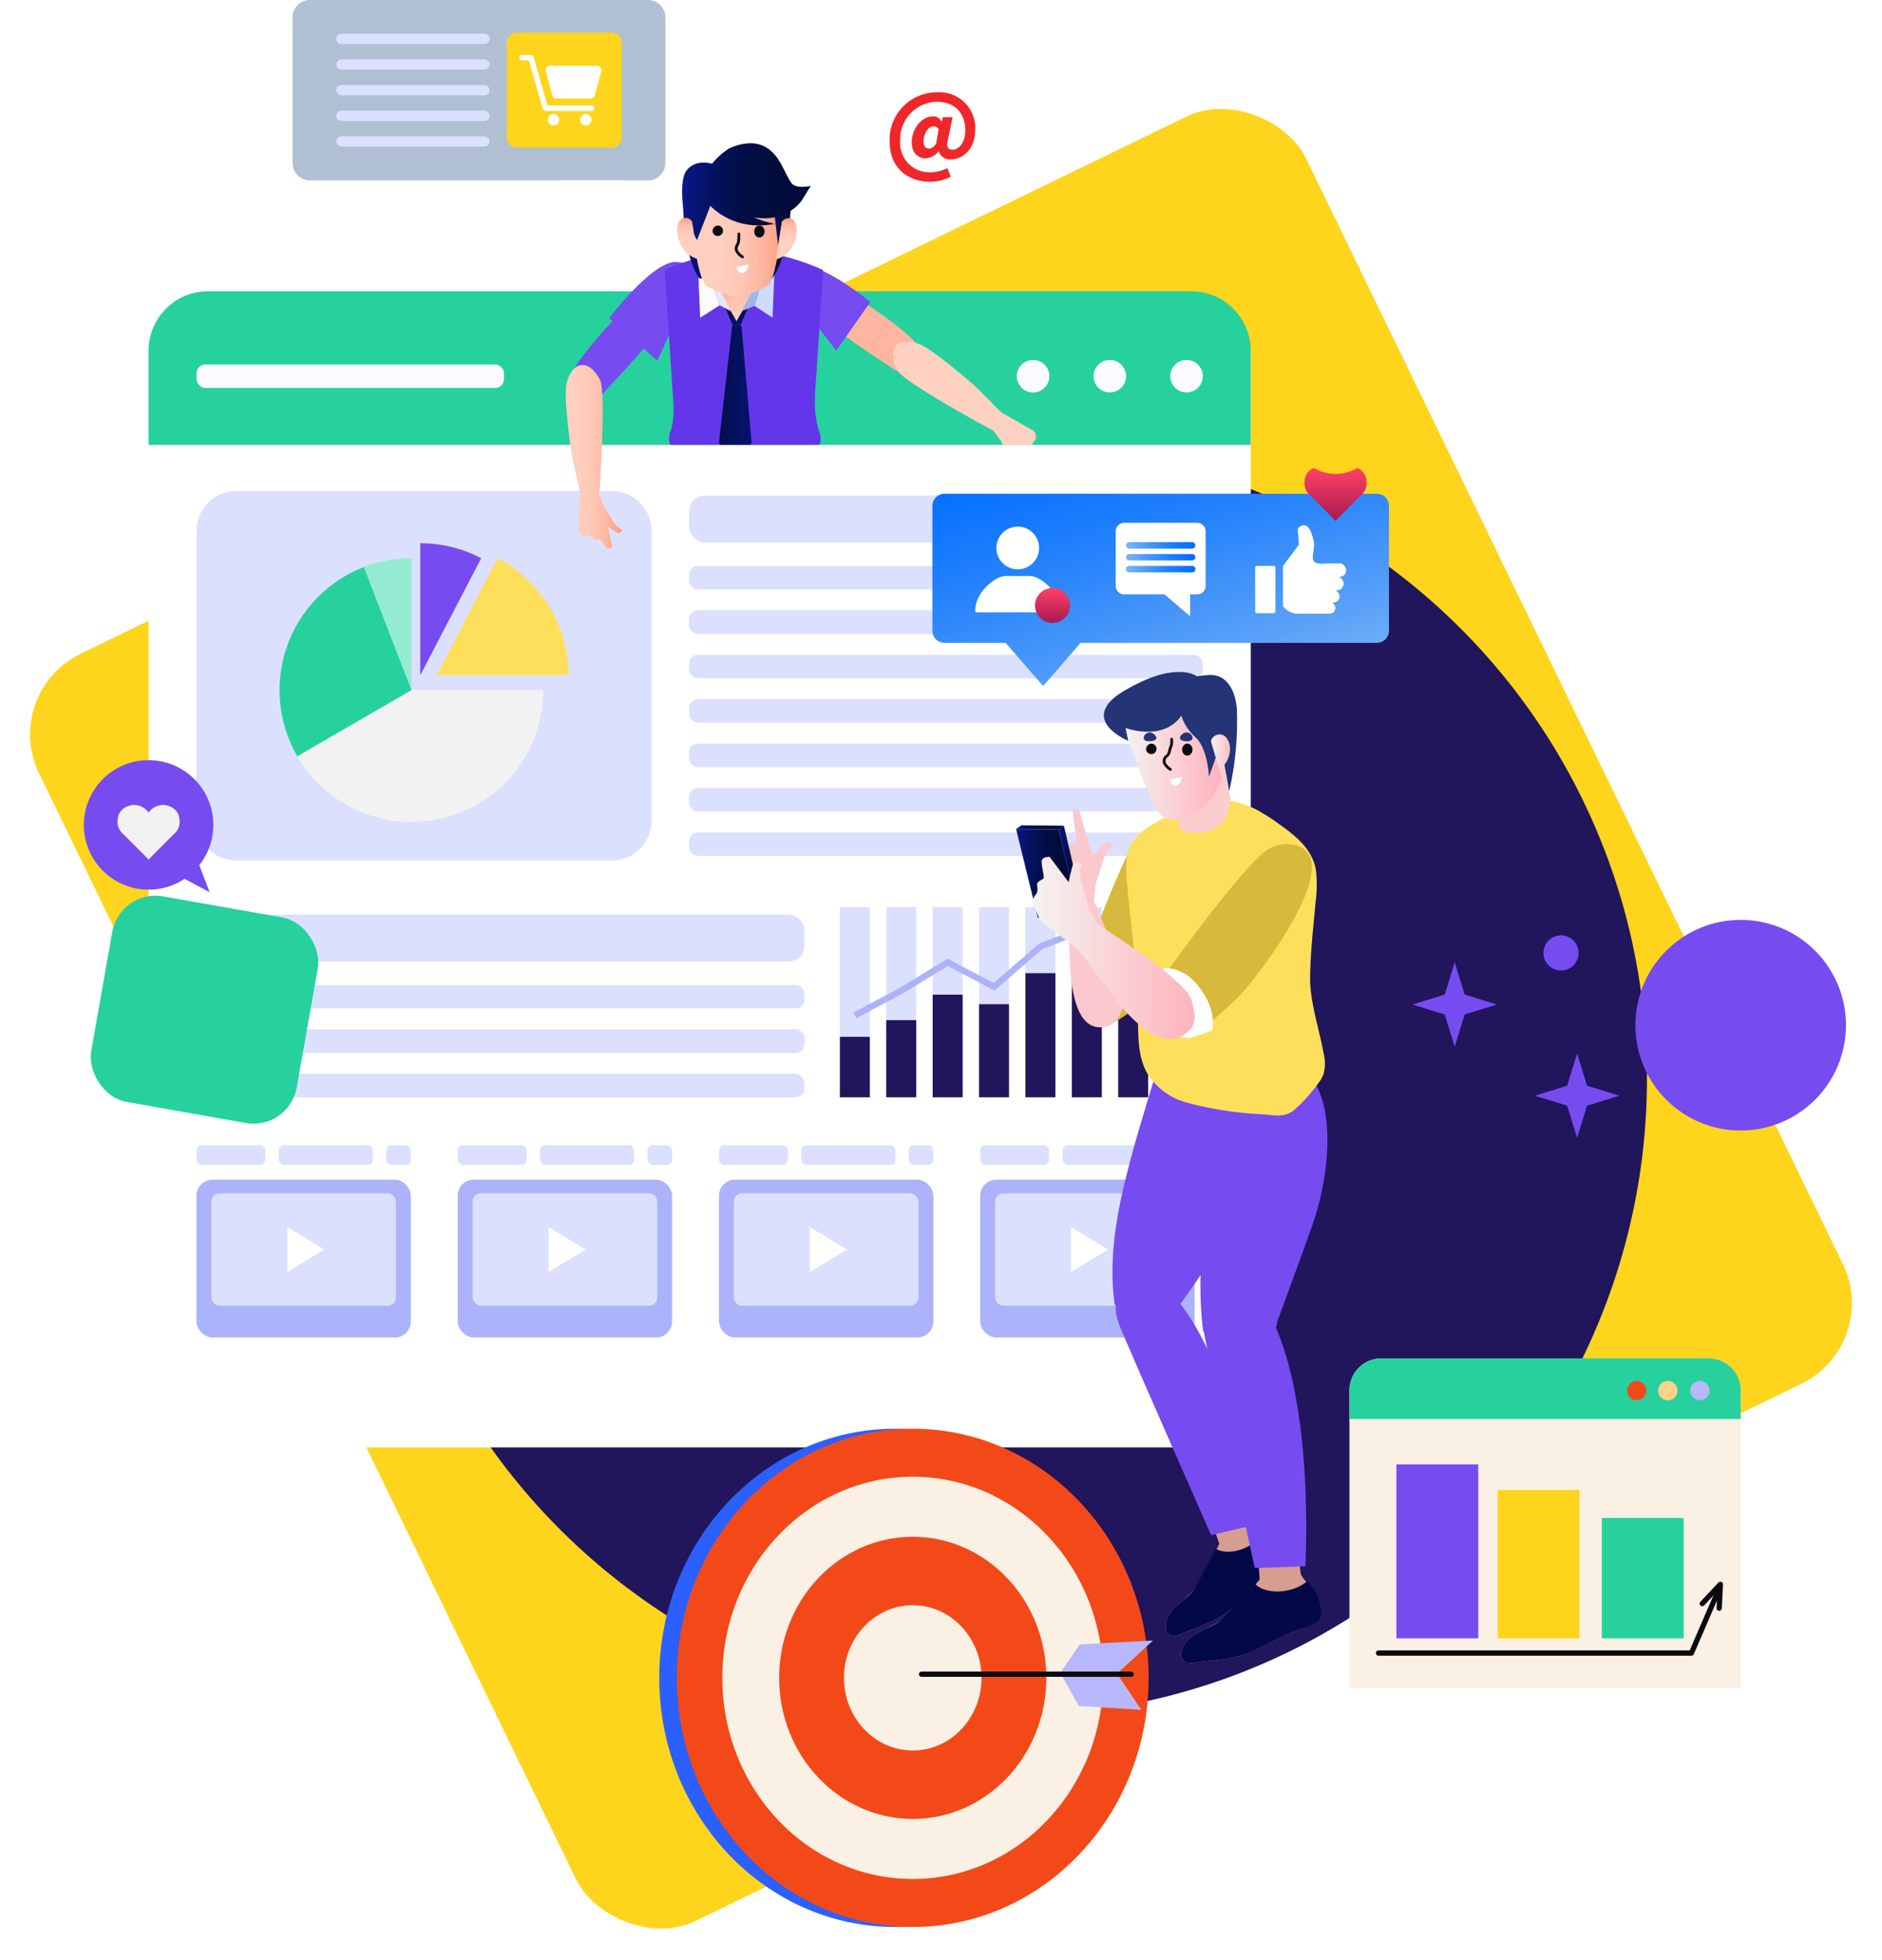<svg xmlns="http://www.w3.org/2000/svg" xmlns:xlink="http://www.w3.org/1999/xlink" width="343.839" height="358" viewBox="0 0 343.839 358">
  <defs>
    <filter id="Trazado_658598" x="18.143" y="47.201" width="219.361" height="226.172" filterUnits="userSpaceOnUse">
      <feOffset dy="3" input="SourceAlpha"/>
      <feGaussianBlur stdDeviation="3" result="blur"/>
      <feFlood flood-opacity="0.161"/>
      <feComposite operator="in" in2="blur"/>
      <feComposite in="SourceGraphic"/>
    </filter>
    <linearGradient id="linear-gradient" x1="0.5" x2="0.5" y2="1" gradientUnits="objectBoundingBox">
      <stop offset="0" stop-color="#f8a168"/>
      <stop offset="0.339" stop-color="#fa8151"/>
      <stop offset="0.767" stop-color="#fc5f38"/>
      <stop offset="1" stop-color="#fd532f"/>
    </linearGradient>
    <clipPath id="clip-path">
      <path id="Trazado_123386" data-name="Trazado 123386" d="M600.92,200.984c-.042-.028-.042-.028-5.72-3.273a6.462,6.462,0,0,1-1.222-1.143c-.209-.227-.411-.446-.606-.637-.673-.662-1.338-1.336-2-2.012-1.65-1.694-9.07-7.951-11.565-8.916-.164-.063-.336-.123-.513-.177a21.872,21.872,0,0,0-1.851-1.777,61.226,61.226,0,0,0-5.912-4.394,1.136,1.136,0,0,0-.379-1.174,51.58,51.58,0,0,0-8.386-5.531,1.131,1.131,0,0,0-.47-.417,43.344,43.344,0,0,0-5.542-2.082,6.436,6.436,0,0,0,1.048-5.805,2.72,2.72,0,0,0-.872-1.175l.009-.1a9.7,9.7,0,0,0,1.74-1.671,1.219,1.219,0,0,0,.084-.118l1.738-2.8a1.138,1.138,0,0,0-1.219-1.708,3.424,3.424,0,0,1-2.375-.1,22.467,22.467,0,0,1-1.109-2.017,11.739,11.739,0,0,0-3.123-4.306,6.657,6.657,0,0,0-4.584-1.378,10.428,10.428,0,0,0-4.088,1.125,9.587,9.587,0,0,0-2.715,2.311l-.164.18a5.316,5.316,0,0,0-5.039,1.6c-1.128,1.312-1.458,3.959-.981,7.87a8,8,0,0,0,.032.873v0c0,.067.006.131.009.2a2.73,2.73,0,0,0-.835,1.152,6.543,6.543,0,0,0,1.575,6.435,12.426,12.426,0,0,0-1.251-.079c-4.8.262-12.046,9.649-12.856,10.719a1.136,1.136,0,0,0-.06,1.287,67.546,67.546,0,0,0-5.137,6.157c-.4.554-.776,1.125-1.124,1.7a7.1,7.1,0,0,0-1.7,3.528c-.514,2.668.771,12.379,1.308,14.7.215.927.424,1.855.619,2.787.055.268.131.558.21.858a6.665,6.665,0,0,1,.305,1.671c-.3,6.626-.3,6.626-.3,6.687A2.461,2.461,0,0,0,517.384,222a2.067,2.067,0,0,0,1.43.134l.011,0c.019.025.037.05.058.073l.12.147a1.674,1.674,0,0,0,1.564.612l.054.073c.069.092.122.16.148.191a2.691,2.691,0,0,1,.177.24,3.608,3.608,0,0,0,.612.712,1.671,1.671,0,0,0,1.067.411,2.108,2.108,0,0,0,1.429-.664,1.139,1.139,0,0,0,.334-1.078l-.256-1.16a1.607,1.607,0,0,0,.99-.1,2.014,2.014,0,0,0,1.046-1.429,1.138,1.138,0,0,0-.678-1.259,2.429,2.429,0,0,1-.858-.707l-1.907-3.045-.666-1.766c.123-1.792.806-12.227.539-17.8l.219-.225c2.169-2.211,4.214-4.5,6.27-6.853l1.667,1.472a1.138,1.138,0,0,0,1.789-.383l.25-.55.334,5.183q.039.571.08,1.125a16.15,16.15,0,0,1-.314,6.14l-.024.077a7.526,7.526,0,0,0-.363,1.7,1.138,1.138,0,0,0,1.136,1.2h27.71a1.138,1.138,0,0,0,1.136-1.2,7.006,7.006,0,0,0-.354-1.658l-.036-.122a15.384,15.384,0,0,1-.427-1.82,29.967,29.967,0,0,1-.021-7.2c.041-.541.081-1.08.116-1.615l.292-4.49,1.245,1.6a1.136,1.136,0,0,0,1.827-.047l1.129-1.612c2.335,1.647,4.648,3.25,7.059,4.755l.415.262c.353.224.707.45,1.07.656,2.478,2.711,15.037,9.552,17.362,10.808l.914,1.229a1.135,1.135,0,0,0,.913.459h6.639a1.067,1.067,0,0,0,1.077-.775,1.4,1.4,0,0,0,.1-.4A2.505,2.505,0,0,0,600.92,200.984Z" transform="translate(-513.639 -148.259)" fill="none"/>
    </clipPath>
    <linearGradient id="linear-gradient-2" x1="90.447" y1="-183.548" x2="90.083" y2="-182.244" gradientUnits="objectBoundingBox">
      <stop offset="0" stop-color="#ffd1c1"/>
      <stop offset="0.381" stop-color="#ffcebd"/>
      <stop offset="0.684" stop-color="#ffc5b3"/>
      <stop offset="0.959" stop-color="#ffb7a3"/>
      <stop offset="1" stop-color="#ffb5a0"/>
    </linearGradient>
    <linearGradient id="linear-gradient-3" x1="0.5" y1="1" x2="0.5" y2="-0.009" gradientUnits="objectBoundingBox">
      <stop offset="0" stop-color="#071786"/>
      <stop offset="0.204" stop-color="#061680"/>
      <stop offset="0.45" stop-color="#051472"/>
      <stop offset="0.719" stop-color="#041059"/>
      <stop offset="1" stop-color="#020c38"/>
    </linearGradient>
    <linearGradient id="linear-gradient-4" x1="2.119" y1="0.688" x2="-0.542" y2="0.355" gradientUnits="objectBoundingBox">
      <stop offset="0" stop-color="#071786"/>
      <stop offset="0.197" stop-color="#06157e"/>
      <stop offset="0.498" stop-color="#051269"/>
      <stop offset="0.864" stop-color="#020e46"/>
      <stop offset="1" stop-color="#020c38"/>
    </linearGradient>
    <linearGradient id="linear-gradient-5" x1="0.823" y1="0.835" x2="0.418" y2="-0.213" gradientUnits="objectBoundingBox">
      <stop offset="0" stop-color="#ffd1c1"/>
      <stop offset="0.3" stop-color="#ffc3b1"/>
      <stop offset="0.882" stop-color="#ffa188"/>
      <stop offset="1" stop-color="#ff9a7f"/>
    </linearGradient>
    <linearGradient id="linear-gradient-6" x1="1463.579" y1="-235.608" x2="1463.579" y2="-236.737" gradientUnits="objectBoundingBox">
      <stop offset="0" stop-color="#e7e6ff"/>
      <stop offset="0.339" stop-color="#c9d2f8"/>
      <stop offset="0.764" stop-color="#a9bcf0"/>
      <stop offset="1" stop-color="#9eb5ee"/>
    </linearGradient>
    <linearGradient id="linear-gradient-7" x1="1705.168" y1="-201.229" x2="1706.464" y2="-200.362" gradientUnits="objectBoundingBox">
      <stop offset="0" stop-color="#f9fbfc"/>
      <stop offset="0.299" stop-color="#f4f8fc"/>
      <stop offset="0.603" stop-color="#e8effd"/>
      <stop offset="0.908" stop-color="#d4e0fe"/>
      <stop offset="0.997" stop-color="#cddbff"/>
    </linearGradient>
    <linearGradient id="linear-gradient-8" x1="-417.788" y1="329.83" x2="-417.788" y2="328.702" xlink:href="#linear-gradient-6"/>
    <linearGradient id="linear-gradient-9" x1="-523.579" y1="279.474" x2="-522.188" y2="280.341" xlink:href="#linear-gradient-7"/>
    <linearGradient id="linear-gradient-10" y1="0.5" x2="1" y2="0.5" gradientUnits="objectBoundingBox">
      <stop offset="0" stop-color="#071786"/>
      <stop offset="0.151" stop-color="#05136b"/>
      <stop offset="0.324" stop-color="#031054"/>
      <stop offset="0.511" stop-color="#020d44"/>
      <stop offset="0.72" stop-color="#020c3b"/>
      <stop offset="1" stop-color="#020c38"/>
    </linearGradient>
    <linearGradient id="linear-gradient-11" y1="0.5" x2="1" y2="0.5" gradientUnits="objectBoundingBox">
      <stop offset="0" stop-color="#ffd1c1"/>
      <stop offset="0.319" stop-color="#ffcebe"/>
      <stop offset="0.537" stop-color="#ffc7b5"/>
      <stop offset="0.725" stop-color="#ffbaa5"/>
      <stop offset="0.895" stop-color="#ffa890"/>
      <stop offset="1" stop-color="#ff9a7f"/>
    </linearGradient>
    <linearGradient id="linear-gradient-13" x1="0.5" y1="1" x2="0.5" gradientUnits="objectBoundingBox">
      <stop offset="0" stop-color="#ffd1c1"/>
      <stop offset="0.489" stop-color="#ffcfbf"/>
      <stop offset="0.665" stop-color="#ffc9b8"/>
      <stop offset="0.79" stop-color="#ffbfac"/>
      <stop offset="0.892" stop-color="#ffb19b"/>
      <stop offset="0.978" stop-color="#ff9f85"/>
      <stop offset="1" stop-color="#ff9a7f"/>
    </linearGradient>
    <linearGradient id="linear-gradient-16" x1="0.5" y1="1" x2="0.5" y2="0" xlink:href="#linear-gradient-13"/>
    <linearGradient id="linear-gradient-17" y1="0.5" x2="1" y2="0.5" gradientUnits="objectBoundingBox">
      <stop offset="0" stop-color="#ffd1c1"/>
      <stop offset="0.286" stop-color="#ffcebd"/>
      <stop offset="0.514" stop-color="#ffc6b3"/>
      <stop offset="0.722" stop-color="#ffb8a3"/>
      <stop offset="0.916" stop-color="#ffa48b"/>
      <stop offset="1" stop-color="#ff9a7f"/>
    </linearGradient>
    <linearGradient id="linear-gradient-18" x1="203.929" y1="-131.799" x2="204.342" y2="-131.799" xlink:href="#linear-gradient-17"/>
    <linearGradient id="linear-gradient-22" x1="11.618" y1="-30.839" x2="12.787" y2="-30.839" gradientUnits="objectBoundingBox">
      <stop offset="0" stop-color="#030947"/>
      <stop offset="0.162" stop-color="#010536"/>
      <stop offset="0.393" stop-color="#000226"/>
      <stop offset="0.653" stop-color="#00001d"/>
      <stop offset="1" stop-color="#00001a"/>
    </linearGradient>
    <linearGradient id="linear-gradient-23" x1="-0.848" y1="4.148" x2="0.13" y2="4.148" gradientUnits="objectBoundingBox">
      <stop offset="0" stop-color="#f4f3f1"/>
      <stop offset="0.894" stop-color="#daa699"/>
      <stop offset="1" stop-color="#d79d8f"/>
    </linearGradient>
    <linearGradient id="linear-gradient-24" x1="24.279" y1="-59.65" x2="25.298" y2="-59.65" xlink:href="#linear-gradient-22"/>
    <linearGradient id="linear-gradient-25" y1="0.5" x2="1" y2="0.5" gradientUnits="objectBoundingBox">
      <stop offset="0" stop-color="#f4f3f1"/>
      <stop offset="1" stop-color="#ffb2bc"/>
    </linearGradient>
    <linearGradient id="linear-gradient-26" x1="5.636" y1="-1.915" x2="6.631" y2="-1.915" gradientUnits="objectBoundingBox">
      <stop offset="0" stop-color="#243477"/>
      <stop offset="0.512" stop-color="#102451"/>
      <stop offset="0.85" stop-color="#031936"/>
    </linearGradient>
    <linearGradient id="linear-gradient-27" x1="0" y1="0.5" x2="1" y2="0.5" xlink:href="#linear-gradient-25"/>
    <linearGradient id="linear-gradient-29" x1="0.937" y1="0.987" x2="0.063" y2="-0.212" gradientUnits="objectBoundingBox">
      <stop offset="0" stop-color="#7cb6f5"/>
      <stop offset="0.255" stop-color="#549ef8"/>
      <stop offset="0.591" stop-color="#2683fb"/>
      <stop offset="0.851" stop-color="#0a73fe"/>
      <stop offset="1" stop-color="#006dff"/>
    </linearGradient>
    <linearGradient id="linear-gradient-30" x1="0.5" y1="1" x2="0.5" gradientUnits="objectBoundingBox">
      <stop offset="0" stop-color="#a61952"/>
      <stop offset="1" stop-color="#ff4266"/>
    </linearGradient>
    <linearGradient id="linear-gradient-31" x1="0" y1="0.5" x2="1" y2="0.5" xlink:href="#linear-gradient-29"/>
    <linearGradient id="linear-gradient-32" x1="0" y1="0.5" x2="1" y2="0.5" xlink:href="#linear-gradient-29"/>
    <linearGradient id="linear-gradient-33" x1="0" y1="0.5" x2="1" y2="0.5" xlink:href="#linear-gradient-29"/>
    <linearGradient id="linear-gradient-35" x1="3.608" y1="0.5" x2="4.608" y2="0.5" gradientUnits="objectBoundingBox">
      <stop offset="0" stop-color="#f0272a"/>
      <stop offset="0.214" stop-color="#f23238"/>
      <stop offset="0.62" stop-color="#f8515d"/>
      <stop offset="1" stop-color="#ff7386"/>
    </linearGradient>
  </defs>
  <g id="Grupo_963689" data-name="Grupo 963689" transform="translate(-994.491 -5782.128)">
    <g id="Grupo_963648" data-name="Grupo 963648" transform="translate(994.491 5782.128)">
      <rect id="Rectángulo_337917" data-name="Rectángulo 337917" width="257.287" height="257.287" rx="16.363" transform="translate(0 126.567) rotate(-25.905)" fill="#ffd41c"/>
      <g id="Grupo_963687" data-name="Grupo 963687" transform="translate(15.286)">
        <g id="Grupo_963674" data-name="Grupo 963674" transform="translate(52.927 80.734)">
          <g id="Grupo_963673" data-name="Grupo 963673" transform="translate(0 0)">
            <path id="Trazado_658545" data-name="Trazado 658545" d="M529.989,176.048a116.327,116.327,0,0,1-52.835,97.478c-1.845,1.216-3.732,2.363-5.646,3.466l-.21.126a115.622,115.622,0,0,1-33.56,12.762,116.344,116.344,0,0,1-85.9-15.264l-.462-.293a117.182,117.182,0,0,1-29.1-26.263,116.194,116.194,0,0,1,1.79-146.218v-.015c.167-.209.335-.418.531-.629l.013-.015q3.545-4.235,7.506-8.12a3.506,3.506,0,0,1,.4-.377c1.845-1.817,3.732-3.55,5.7-5.228h.014A116,116,0,0,1,367.992,69.01c.5-.224,1.006-.434,1.523-.643h.015a116.621,116.621,0,0,1,63.583-7.031c1.929.308,3.844.685,5.731,1.1.279.055.559.126.839.181,1.467.335,2.92.7,4.36,1.1a116.276,116.276,0,0,1,85.947,112.322Z" transform="translate(-297.308 -59.7)" fill="#21155c"/>
            <g id="Grupo_963672" data-name="Grupo 963672" transform="translate(5.954 6.307)">
              <g id="Grupo_963670" data-name="Grupo 963670" transform="translate(7.739 19.245)">
                <path id="Trazado_658582" data-name="Trazado 658582" d="M319.672,122.118l8.005,2.463-8.005,2.463-2.463,8.005-2.463-8.005-8.005-2.463,8.005-2.463,2.463-8.005Z" transform="translate(-306.742 -60.683)" fill="#764cf0"/>
                <path id="Trazado_658583" data-name="Trazado 658583" d="M343.743,118.883l5.908,1.817-5.908,1.817-1.817,5.908-1.817-5.908L334.2,120.7l5.908-1.817,1.817-5.908Z" transform="translate(-294.343 -61.196)" fill="#764cf0"/>
                <path id="Trazado_658584" data-name="Trazado 658584" d="M343.743,83.211l5.908,1.817-5.908,1.817-1.817,5.907-1.817-5.907L334.2,85.029l5.908-1.817,1.817-5.907Z" transform="translate(-294.343 -77.304)" fill="#764cf0"/>
                <path id="Trazado_658585" data-name="Trazado 658585" d="M437.632,131.071l5.907,1.817-5.907,1.817-1.818,5.908L434,134.706l-5.908-1.817L434,131.071l1.817-5.908Z" transform="translate(-251.948 -55.693)" fill="#764cf0"/>
                <path id="Trazado_658586" data-name="Trazado 658586" d="M453.039,142.544l5.908,1.817-5.908,1.817-1.817,5.908-1.818-5.908-5.907-1.817,5.907-1.817,1.818-5.908Z" transform="translate(-244.992 -50.512)" fill="#764cf0"/>
              </g>
              <g id="Grupo_963671" data-name="Grupo 963671">
                <ellipse id="Elipse_6506" data-name="Elipse 6506" cx="3.212" cy="3.212" rx="3.212" ry="3.212" transform="translate(51.865 54.006)" fill="#764cf0"/>
                <ellipse id="Elipse_6507" data-name="Elipse 6507" cx="3.212" cy="3.212" rx="3.212" ry="3.212" transform="translate(0 2.141)" fill="#764cf0"/>
                <ellipse id="Elipse_6508" data-name="Elipse 6508" cx="3.212" cy="3.212" rx="3.212" ry="3.212" transform="translate(42.586)" fill="#764cf0"/>
                <ellipse id="Elipse_6509" data-name="Elipse 6509" cx="3.212" cy="3.212" rx="3.212" ry="3.212" transform="translate(1.011 104.86)" fill="#764cf0"/>
                <ellipse id="Elipse_6510" data-name="Elipse 6510" cx="3.212" cy="3.212" rx="3.212" ry="3.212" transform="translate(207.816 83.805)" fill="#764cf0"/>
              </g>
            </g>
          </g>
        </g>
        <g id="Grupo_963682" data-name="Grupo 963682" transform="translate(0)">
          <g id="Grupo_95368" data-name="Grupo 95368" transform="translate(11.857 25.039)">
            <g id="Grupo_95354" data-name="Grupo 95354" transform="translate(0 28.162)">
              <g id="Grupo_95324" data-name="Grupo 95324">
                <g id="Grupo_95318" data-name="Grupo 95318">
                  <g id="Grupo_95317" data-name="Grupo 95317">
                    <g transform="matrix(1, 0, 0, 1, -27.14, -53.2)" filter="url(#Trazado_658598)">
                      <path id="Trazado_658598-2" data-name="Trazado 658598" d="M9.2,0h182.97a9.2,9.2,0,0,1,9.2,9.2V198.976a9.2,9.2,0,0,1-9.2,9.2H9.2a9.2,9.2,0,0,1-9.2-9.2V9.2A9.2,9.2,0,0,1,9.2,0Z" transform="translate(27.14 53.2)" fill="#fff"/>
                    </g>
                    <path id="Trazado_123350" data-name="Trazado 123350" d="M648.55,201.243v-17.2a10.859,10.859,0,0,0-10.858-10.86H458.048a10.86,10.86,0,0,0-10.859,10.86v17.2Z" transform="translate(-447.189 -173.183)" fill="#26d19e"/>
                  </g>
                </g>
                <g id="Grupo_95323" data-name="Grupo 95323" transform="translate(8.755 12.544)">
                  <g id="Grupo_95319" data-name="Grupo 95319" transform="translate(0 0.828)">
                    <rect id="Rectángulo_35258" data-name="Rectángulo 35258" width="56.177" height="4.288" rx="1.61" fill="#fbfaff"/>
                  </g>
                  <g id="Grupo_95322" data-name="Grupo 95322" transform="translate(149.869)">
                    <path id="Trazado_123351" data-name="Trazado 123351" d="M605.925,187.258a2.969,2.969,0,1,1-2.972-2.973A2.968,2.968,0,0,1,605.925,187.258Z" transform="translate(-585.964 -184.285)" fill="#fbfaff"/>
                    <g id="Grupo_95321" data-name="Grupo 95321">
                      <g id="Grupo_95320" data-name="Grupo 95320">
                        <path id="Trazado_123352" data-name="Trazado 123352" d="M593.524,187.258a2.974,2.974,0,1,1-2.976-2.973A2.975,2.975,0,0,1,593.524,187.258Z" transform="translate(-587.576 -184.285)" fill="#fbfaff"/>
                      </g>
                      <path id="Trazado_123353" data-name="Trazado 123353" d="M618.335,187.258a2.97,2.97,0,1,1-2.97-2.973A2.967,2.967,0,0,1,618.335,187.258Z" transform="translate(-584.352 -184.285)" fill="#fbfaff"/>
                    </g>
                  </g>
                </g>
              </g>
              <g id="Grupo_95353" data-name="Grupo 95353" transform="translate(8.755 36.491)">
                <g id="Grupo_95332" data-name="Grupo 95332">
                  <g id="Grupo_95327" data-name="Grupo 95327">
                    <g id="Grupo_95325" data-name="Grupo 95325">
                      <path id="Rectángulo_35259" data-name="Rectángulo 35259" d="M7.268,0h68.6a7.268,7.268,0,0,1,7.268,7.268V60.2a7.268,7.268,0,0,1-7.268,7.268H7.267A7.267,7.267,0,0,1,0,60.2V7.268A7.268,7.268,0,0,1,7.268,0Z" fill="#dbe0fe"/>
                      <path id="Trazado_123354" data-name="Trazado 123354" d="M516.181,237.657a24.094,24.094,0,0,1-44.939,12.079l20.85-12.079Z" transform="translate(-452.819 -201.298)" fill="#f2f2f2"/>
                      <path id="Trazado_123355" data-name="Trazado 123355" d="M517.857,237.7H493.77l11.125-21.363A24.062,24.062,0,0,1,517.857,237.7Z" transform="translate(-449.893 -204.068)" fill="#fedf5c"/>
                      <path id="Trazado_123356" data-name="Trazado 123356" d="M502.254,216.651l-11.126,21.363V213.921A23.836,23.836,0,0,1,502.254,216.651Z" transform="translate(-450.236 -204.382)" fill="#764cf0"/>
                      <path id="Trazado_123357" data-name="Trazado 123357" d="M490.7,216.337v24.09l-8.7-22.47A23.977,23.977,0,0,1,490.7,216.337Z" transform="translate(-451.422 -204.068)" fill="#95ebd2"/>
                      <path id="Trazado_123358" data-name="Trazado 123358" d="M492.465,240.24l-20.85,12.079a24.1,24.1,0,0,1,12.149-34.549Z" transform="translate(-453.192 -203.882)" fill="#26d19e"/>
                    </g>
                    <g id="Grupo_95326" data-name="Grupo 95326" transform="translate(90.002 0.825)">
                      <rect id="Rectángulo_35260" data-name="Rectángulo 35260" width="93.851" height="8.575" rx="2.839" fill="#dbe0fe"/>
                      <rect id="Rectángulo_35261" data-name="Rectángulo 35261" width="93.851" height="4.288" rx="1.61" transform="translate(0 12.854)" fill="#dbe0fe"/>
                      <rect id="Rectángulo_35262" data-name="Rectángulo 35262" width="93.851" height="4.288" rx="1.61" transform="translate(0 20.967)" fill="#dadae0"/>
                      <rect id="Rectángulo_35263" data-name="Rectángulo 35263" width="93.851" height="4.288" rx="1.61" transform="translate(0 20.967)" fill="#dbe0fe"/>
                      <rect id="Rectángulo_35264" data-name="Rectángulo 35264" width="93.851" height="4.288" rx="1.61" transform="translate(0 29.08)" fill="#dbe0fe"/>
                      <rect id="Rectángulo_35265" data-name="Rectángulo 35265" width="93.851" height="4.288" rx="1.61" transform="translate(0 37.193)" fill="#dbe0fe"/>
                      <rect id="Rectángulo_35266" data-name="Rectángulo 35266" width="93.851" height="4.288" rx="1.61" transform="translate(0 45.304)" fill="#dbe0fe"/>
                      <rect id="Rectángulo_35267" data-name="Rectángulo 35267" width="93.851" height="4.288" rx="1.61" transform="translate(0 53.416)" fill="#dbe0fe"/>
                      <rect id="Rectángulo_35268" data-name="Rectángulo 35268" width="93.851" height="4.288" rx="1.61" transform="translate(0 61.533)" fill="#dbe0fe"/>
                    </g>
                  </g>
                  <g id="Grupo_95331" data-name="Grupo 95331" transform="translate(0 71.112)">
                    <g id="Grupo_95329" data-name="Grupo 95329" transform="translate(117.547)">
                      <rect id="Rectángulo_35269" data-name="Rectángulo 35269" width="5.471" height="34.726" transform="translate(42.378 4.897)" fill="#dbe0fe"/>
                      <rect id="Rectángulo_35270" data-name="Rectángulo 35270" width="5.471" height="34.726" transform="translate(33.903 4.897)" fill="#dbe0fe"/>
                      <rect id="Rectángulo_35271" data-name="Rectángulo 35271" width="5.471" height="34.726" transform="translate(25.428 4.897)" fill="#dbe0fe"/>
                      <rect id="Rectángulo_35272" data-name="Rectángulo 35272" width="5.471" height="34.726" transform="translate(16.953 4.897)" fill="#dbe0fe"/>
                      <rect id="Rectángulo_35273" data-name="Rectángulo 35273" width="5.471" height="34.726" transform="translate(8.476 4.897)" fill="#dbe0fe"/>
                      <rect id="Rectángulo_35274" data-name="Rectángulo 35274" width="5.471" height="34.726" transform="translate(0 4.897)" fill="#dbe0fe"/>
                      <rect id="Rectángulo_35275" data-name="Rectángulo 35275" width="5.471" height="34.726" transform="translate(50.855 4.897)" fill="#dbe0fe"/>
                      <rect id="Rectángulo_35276" data-name="Rectángulo 35276" width="5.469" height="11.042" transform="translate(0.001 28.581)" fill="#21155c"/>
                      <rect id="Rectángulo_35277" data-name="Rectángulo 35277" width="5.476" height="14.093" transform="translate(8.474 25.53)" fill="#21155c"/>
                      <rect id="Rectángulo_35278" data-name="Rectángulo 35278" width="5.472" height="18.743" transform="translate(16.952 20.88)" fill="#21155c"/>
                      <rect id="Rectángulo_35279" data-name="Rectángulo 35279" width="5.471" height="16.999" transform="translate(25.428 22.624)" fill="#21155c"/>
                      <rect id="Rectángulo_35280" data-name="Rectángulo 35280" width="5.471" height="22.666" transform="translate(33.903 16.957)" fill="#21155c"/>
                      <rect id="Rectángulo_35281" data-name="Rectángulo 35281" width="5.471" height="27.024" transform="translate(42.378 12.599)" fill="#21155c"/>
                      <rect id="Rectángulo_35282" data-name="Rectángulo 35282" width="5.476" height="30.514" transform="translate(50.853 9.109)" fill="#21155c"/>
                      <rect id="Rectángulo_35283" data-name="Rectángulo 35283" width="5.471" height="34.726" transform="translate(59.332 4.897)" fill="url(#linear-gradient)"/>
                      <g id="Grupo_95328" data-name="Grupo 95328" transform="translate(2.463)">
                        <path id="Trazado_123359" data-name="Trazado 123359" d="M561.7,293.585l-.547-1.025,8.477-4.508,8.727-5.334,8.415,4.424,8.346-7.2,8.475-3.295,8.4-4.805,8.548-3.424.433,1.078-8.476,3.39-8.4,4.809-8.457,3.294-8.7,7.555-8.535-4.486L570.2,289.06Z" transform="translate(-561.149 -268.415)" fill="#acb3fb"/>
                      </g>
                    </g>
                    <g id="Grupo_95330" data-name="Grupo 95330" transform="translate(0 6.255)">
                      <rect id="Rectángulo_35284" data-name="Rectángulo 35284" width="111.068" height="8.575" rx="2.839" fill="#dbe0fe"/>
                      <rect id="Rectángulo_35285" data-name="Rectángulo 35285" width="111.068" height="4.288" rx="1.61" transform="translate(0 12.854)" fill="#dbe0fe"/>
                      <rect id="Rectángulo_35286" data-name="Rectángulo 35286" width="111.068" height="4.288" rx="1.61" transform="translate(0 20.967)" fill="#dadae0"/>
                      <rect id="Rectángulo_35287" data-name="Rectángulo 35287" width="111.068" height="4.288" rx="1.61" transform="translate(0 20.967)" fill="#dbe0fe"/>
                      <rect id="Rectángulo_35288" data-name="Rectángulo 35288" width="111.068" height="4.288" rx="1.61" transform="translate(0 29.08)" fill="#dbe0fe"/>
                    </g>
                  </g>
                </g>
                <g id="Grupo_95352" data-name="Grupo 95352" transform="translate(0 119.479)">
                  <g id="Grupo_95341" data-name="Grupo 95341">
                    <g id="Grupo_95336" data-name="Grupo 95336" transform="translate(47.729)">
                      <g id="Grupo_95334" data-name="Grupo 95334">
                        <g id="Grupo_95333" data-name="Grupo 95333">
                          <rect id="Rectángulo_35289" data-name="Rectángulo 35289" width="12.581" height="3.62" rx="0.961" fill="#dbe0fe"/>
                          <rect id="Rectángulo_35290" data-name="Rectángulo 35290" width="17.189" height="3.62" rx="0.961" transform="translate(15.04)" fill="#dbe0fe"/>
                          <rect id="Rectángulo_35291" data-name="Rectángulo 35291" width="4.489" height="3.62" rx="0.961" transform="translate(34.673 0)" fill="#dbe0fe"/>
                        </g>
                      </g>
                      <g id="Grupo_95335" data-name="Grupo 95335" transform="translate(0 6.299)">
                        <rect id="Rectángulo_35292" data-name="Rectángulo 35292" width="39.162" height="28.829" rx="2.929" fill="#acb3fb"/>
                        <rect id="Rectángulo_35293" data-name="Rectángulo 35293" width="33.727" height="20.535" rx="1.484" transform="translate(2.716 2.497)" fill="#dbe0fe"/>
                        <path id="Trazado_123360" data-name="Trazado 123360" d="M511.851,324.45v8.228l6.806-4.111Z" transform="translate(-495.273 -315.801)" fill="#fff"/>
                      </g>
                    </g>
                    <g id="Grupo_95340" data-name="Grupo 95340">
                      <g id="Grupo_95338" data-name="Grupo 95338">
                        <g id="Grupo_95337" data-name="Grupo 95337">
                          <rect id="Rectángulo_35294" data-name="Rectángulo 35294" width="12.581" height="3.62" rx="0.961" fill="#dbe0fe"/>
                          <rect id="Rectángulo_35295" data-name="Rectángulo 35295" width="17.189" height="3.62" rx="0.961" transform="translate(15.04)" fill="#dbe0fe"/>
                          <rect id="Rectángulo_35296" data-name="Rectángulo 35296" width="4.489" height="3.62" rx="0.961" transform="translate(34.673 0)" fill="#dbe0fe"/>
                        </g>
                      </g>
                      <g id="Grupo_95339" data-name="Grupo 95339" transform="translate(0 6.299)">
                        <rect id="Rectángulo_35297" data-name="Rectángulo 35297" width="39.162" height="28.829" rx="2.929" fill="#acb3fb"/>
                        <rect id="Rectángulo_35298" data-name="Rectángulo 35298" width="33.727" height="20.535" rx="1.484" transform="translate(2.716 2.497)" fill="#dbe0fe"/>
                        <path id="Trazado_123361" data-name="Trazado 123361" d="M469.609,324.45v8.228l6.806-4.111Z" transform="translate(-453.031 -315.801)" fill="#fff"/>
                      </g>
                    </g>
                  </g>
                  <g id="Grupo_95346" data-name="Grupo 95346" transform="translate(95.459)">
                    <g id="Grupo_95345" data-name="Grupo 95345">
                      <g id="Grupo_95343" data-name="Grupo 95343">
                        <g id="Grupo_95342" data-name="Grupo 95342">
                          <rect id="Rectángulo_35299" data-name="Rectángulo 35299" width="12.581" height="3.62" rx="0.961" fill="#dbe0fe"/>
                          <rect id="Rectángulo_35300" data-name="Rectángulo 35300" width="17.189" height="3.62" rx="0.961" transform="translate(15.04)" fill="#dbe0fe"/>
                          <rect id="Rectángulo_35301" data-name="Rectángulo 35301" width="4.489" height="3.62" rx="0.961" transform="translate(34.673 0)" fill="#dbe0fe"/>
                        </g>
                      </g>
                      <g id="Grupo_95344" data-name="Grupo 95344" transform="translate(0 6.299)">
                        <rect id="Rectángulo_35302" data-name="Rectángulo 35302" width="39.162" height="28.829" rx="2.929" fill="#acb3fb"/>
                        <rect id="Rectángulo_35303" data-name="Rectángulo 35303" width="33.728" height="20.535" rx="1.484" transform="translate(2.716 2.497)" fill="#dbe0fe"/>
                        <path id="Trazado_123362" data-name="Trazado 123362" d="M554.093,324.45v8.228l6.806-4.111Z" transform="translate(-537.515 -315.801)" fill="#fff"/>
                      </g>
                    </g>
                  </g>
                  <g id="Grupo_95351" data-name="Grupo 95351" transform="translate(143.188)">
                    <g id="Grupo_95350" data-name="Grupo 95350">
                      <g id="Grupo_95348" data-name="Grupo 95348">
                        <g id="Grupo_95347" data-name="Grupo 95347">
                          <rect id="Rectángulo_35304" data-name="Rectángulo 35304" width="12.581" height="3.62" rx="0.961" fill="#dbe0fe"/>
                          <rect id="Rectángulo_35305" data-name="Rectángulo 35305" width="17.189" height="3.62" rx="0.961" transform="translate(15.04)" fill="#dbe0fe"/>
                          <rect id="Rectángulo_35306" data-name="Rectángulo 35306" width="4.489" height="3.62" rx="0.961" transform="translate(34.673 0)" fill="#dbe0fe"/>
                        </g>
                      </g>
                      <g id="Grupo_95349" data-name="Grupo 95349" transform="translate(0 6.299)">
                        <rect id="Rectángulo_35307" data-name="Rectángulo 35307" width="39.162" height="28.829" rx="2.929" fill="#acb3fb"/>
                        <rect id="Rectángulo_35308" data-name="Rectángulo 35308" width="33.728" height="20.535" rx="1.484" transform="translate(2.716 2.497)" fill="#dbe0fe"/>
                        <path id="Trazado_123363" data-name="Trazado 123363" d="M596.335,324.45v8.228l6.806-4.111Z" transform="translate(-579.757 -315.801)" fill="#fff"/>
                      </g>
                    </g>
                  </g>
                </g>
              </g>
            </g>
            <g id="Grupo_95367" data-name="Grupo 95367" transform="translate(75.082)">
              <g id="Grupo_95366" data-name="Grupo 95366" clip-path="url(#clip-path)">
                <g id="Grupo_95365" data-name="Grupo 95365" transform="translate(1.135 1.137)">
                  <path id="Trazado_123364" data-name="Trazado 123364" d="M557.043,171.389a7.278,7.278,0,0,1,.933.4,57.221,57.221,0,0,1,6.087,3.686,73.913,73.913,0,0,1,7.5,5.447,15.39,15.39,0,0,1,3.158,3.49,3.833,3.833,0,0,1,.7,2.234,2.645,2.645,0,0,1-3,2.159,8.93,8.93,0,0,1-3.637-1.693c-4.439-2.772-8.7-5.975-13.021-8.958a7.861,7.861,0,0,1-2.029-1.782c-1.437-2.007.19-5.137,2.441-5.139A2.8,2.8,0,0,1,557.043,171.389Z" transform="translate(-509.636 -146.411)" fill="url(#linear-gradient-2)"/>
                  <path id="Trazado_123365" data-name="Trazado 123365" d="M552.861,169.035c4.022-.739,13.029,6.631,13.029,6.631l-6.238,8.909-11.006-14.107C548.857,170.317,552.762,169.053,552.861,169.035Z" transform="translate(-510.226 -146.704)" fill="#764cf0"/>
                  <g id="Grupo_95355" data-name="Grupo 95355" transform="translate(0 21.67)">
                    <path id="Trazado_123366" data-name="Trazado 123366" d="M530.223,172.029a7.769,7.769,0,0,0-.879.658,61.614,61.614,0,0,0-5.463,5.416,80.008,80.008,0,0,0-6.5,7.628,16.57,16.57,0,0,0-2.434,4.469,4.147,4.147,0,0,0-.167,2.526,2.862,2.862,0,0,0,3.706,1.51,9.644,9.644,0,0,0,3.394-2.7c3.963-4.038,7.626-8.483,11.413-12.716a8.431,8.431,0,0,0,1.681-2.386c1-2.475-1.5-5.352-3.871-4.785A3.007,3.007,0,0,0,530.223,172.029Z" transform="translate(-514.643 -168.037)" fill="#764cf0"/>
                    <path id="Trazado_123367" data-name="Trazado 123367" d="M533.659,168.444c-4.417.242-12.012,10.272-12.012,10.272l8.82,7.787,7.988-17.62C538.194,168.78,533.767,168.438,533.659,168.444Z" transform="translate(-513.733 -168.444)" fill="#764cf0"/>
                  </g>
                  <path id="Trazado_123368" data-name="Trazado 123368" d="M545.177,166.605h-.049a.236.236,0,0,0-.049,0c-7.095.055-14.424,3.567-14.424,3.567l.1,1.612q.4,6.2.8,12.409.246,3.788.49,7.575c.174,2.7.508,5.033-.28,7.666a3.588,3.588,0,0,0-.187,2.456,2.81,2.81,0,0,0,1.446,1.2c1.089.538,2.181,1.077,3.311,1.5,5.494,2.06,11.51,1.287,17.234.214,1.824-.342,3.784-.8,5.016-2.3a2.441,2.441,0,0,0,.479-.845,3.969,3.969,0,0,0-.272-2.223,16.661,16.661,0,0,1-.459-1.955c-.508-2.967-.112-6.095.081-9.082l.554-8.549q.314-4.841.626-9.681S552.272,166.663,545.177,166.605Z" transform="translate(-512.563 -147.013)" fill="#6436e9"/>
                  <g id="Grupo_95356" data-name="Grupo 95356" transform="translate(27.991 30.067)">
                    <path id="Trazado_123369" data-name="Trazado 123369" d="M542.53,180.641l2.031-4.765h-4.122l2.031,4.765v.141l.03-.071.03.071Z" transform="translate(-539.283 -175.875)" fill="url(#linear-gradient-3)"/>
                    <path id="Trazado_123370" data-name="Trazado 123370" d="M542.723,206.227l2.657-6.076-1.847-21.433-.848.232-.848-.232-2.422,21.433,3.233,6.076v.068l.037-.034.037.034Z" transform="translate(-539.416 -175.506)" fill="url(#linear-gradient-4)"/>
                  </g>
                  <path id="Trazado_123371" data-name="Trazado 123371" d="M542.84,179.03l5.063-8.824H537.777Z" transform="translate(-511.638 -146.545)" fill="url(#linear-gradient-5)"/>
                  <g id="Grupo_95358" data-name="Grupo 95358" transform="translate(24.154 21.522)">
                    <g id="Grupo_95357" data-name="Grupo 95357">
                      <path id="Trazado_123372" data-name="Trazado 123372" d="M541.861,177.411l-2.037-1.07-2.58-7.72S541.894,177.273,541.861,177.411Z" transform="translate(-535.861 -168.273)" fill="url(#linear-gradient-6)"/>
                      <path id="Trazado_123373" data-name="Trazado 123373" d="M537.4,168.66l2.58,7.72-3.555,2.271-.407-9.837,1.2-.5Z" transform="translate(-536.02 -168.313)" fill="url(#linear-gradient-7)"/>
                    </g>
                  </g>
                  <g id="Grupo_95360" data-name="Grupo 95360" transform="translate(32.188 21.522)">
                    <g id="Grupo_95359" data-name="Grupo 95359">
                      <path id="Trazado_123374" data-name="Trazado 123374" d="M543.13,177.411l2.308-.967,2.309-7.822S543.1,177.273,543.13,177.411Z" transform="translate(-543.13 -168.273)" fill="url(#linear-gradient-8)"/>
                      <path id="Trazado_123375" data-name="Trazado 123375" d="M547.481,168.66l-2.308,7.823,3.284,2.168.407-9.837-1.2-.5Z" transform="translate(-542.865 -168.313)" fill="url(#linear-gradient-9)"/>
                    </g>
                  </g>
                  <g id="Grupo_95364" data-name="Grupo 95364" transform="translate(20.365)">
                    <g id="Grupo_95363" data-name="Grupo 95363" transform="translate(1.105 5.853)">
                      <path id="Trazado_123376" data-name="Trazado 123376" d="M553.356,159.146s-.226,9.84-3.492,14.136H536.6s-2.53-2.83-2.925-11.907c0,0-.593-5.492,3.359-6.13S551.459,152.579,553.356,159.146Z" transform="translate(-533.644 -154.446)" fill="url(#linear-gradient-10)"/>
                      <g id="Grupo_95362" data-name="Grupo 95362" transform="translate(1.356 3.905)">
                        <path id="Trazado_123377" data-name="Trazado 123377" d="M543.3,157.9l-8.461,1.785s.8,12.479,2.827,14.466A20.769,20.769,0,0,0,543.3,176.3a20.756,20.756,0,0,0,5.634-2.143c2.025-1.988,2.828-14.466,2.828-14.466Z" transform="translate(-534.844 -157.902)" fill="url(#linear-gradient-11)"/>
                        <path id="Trazado_123378" data-name="Trazado 123378" d="M548.173,158.913l.925,7.825,1.262-8.178Z" transform="translate(-533.112 -157.817)" fill="url(#linear-gradient-10)"/>
                        <g id="Grupo_95361" data-name="Grupo 95361" transform="translate(15.594 3.929)">
                          <path id="Trazado_123379" data-name="Trazado 123379" d="M552.2,162.356c.8,2.028-.494,5.8-3.557,6.522l1.064-6.805A1.362,1.362,0,0,1,552.2,162.356Z" transform="translate(-548.645 -161.38)" fill="url(#linear-gradient-13)"/>
                        </g>
                      </g>
                    </g>
                    <path id="Trazado_123380" data-name="Trazado 123380" d="M537.42,158.925s4.146,5.64,12.479,4.03c0,0-7.142-1.162-9.066-5.827Z" transform="translate(-532.049 -148.244)" fill="url(#linear-gradient-10)"/>
                    <path id="Trazado_123381" data-name="Trazado 123381" d="M538.94,159.847s10.6,6.992,16.286,0l1.738-2.8s-2.789.643-3.584-.593c-1.369-2.126-1.929-4.422-3.982-6.046a5.545,5.545,0,0,0-3.813-1.134,9.246,9.246,0,0,0-3.638,1,12.052,12.052,0,0,0-3.007,2.731s-2.827-.932-4.565,1.087-.463,8.667-.463,8.667l2.265,4.193Z" transform="translate(-532.563 -149.265)" fill="url(#linear-gradient-10)"/>
                    <path id="Trazado_123383" data-name="Trazado 123383" d="M532.9,162.3c-.8,2.028.494,5.8,3.557,6.522l-1.064-6.8A1.362,1.362,0,0,0,532.9,162.3Z" transform="translate(-532.666 -147.699)" fill="url(#linear-gradient-16)"/>
                  </g>
                  <path id="Trazado_123384" data-name="Trazado 123384" d="M523.577,214.072l-.781-1.246-1.226-1.956-.791-2.1s1.32-18.739.092-21.026c-.521-.972-1.488-2.288-2.586-2.559-2.087-.514-3.2,1.818-3.541,3.571-.459,2.386.768,11.937,1.3,14.224.217.934.427,1.871.624,2.811a12.621,12.621,0,0,1,.539,2.812s-.3,6.6-.3,6.61c.009.432.512.823.853.992.453.227.783-.09,1.242.01.336.073.523.373.737.626.339.4.651.166,1.1.1.1-.015.591.682.662.765a6.929,6.929,0,0,0,.664.828c.366.31.7.05.985-.218l-.81-3.663c.361.238,1.063.7,1.618,1.028.779.467.964-.515.964-.515A3.6,3.6,0,0,1,523.577,214.072Z" transform="translate(-514.643 -144.609)" fill="url(#linear-gradient-17)"/>
                  <path id="Trazado_123385" data-name="Trazado 123385" d="M588.894,202.86l-.633-1.341-.992-2.1-1.34-1.8s-16.271-8.745-17.537-11.027a5.285,5.285,0,0,1-.79-3.611c.652-2.094,3.172-1.837,4.8-1.207,2.222.86,9.531,6.977,11.159,8.648.666.684,1.336,1.363,2.016,2.03a12.323,12.323,0,0,0,2.06,1.956s5.644,3.227,5.652,3.233a1.484,1.484,0,0,1,.384,1.269c-.046.516-.481.637-.635,1.09a1.562,1.562,0,0,0,.139.974c.158.508-.2.658-.482,1.012a4.193,4.193,0,0,0,.294.981,7.268,7.268,0,0,1,.344,1.018c.069.484-.32.636-.691.746l-2.627-2.643c.011.441.029,1.3.018,1.957-.016.926-.928.569-.928.569A3.786,3.786,0,0,0,588.894,202.86Z" transform="translate(-507.777 -145.102)" fill="url(#linear-gradient-18)"/>
                </g>
              </g>
            </g>
          </g>
          <g id="Grupo_963681" data-name="Grupo 963681" transform="translate(155.065 85.18)">
            <g id="Grupo_963686" data-name="Grupo 963686" transform="translate(0)">
              <g id="Grupo_95415" data-name="Grupo 95415" transform="translate(15.294 37.565)">
                <g id="Grupo_95397" data-name="Grupo 95397" transform="translate(6.38 24.995)">
                  <g id="Grupo_95396" data-name="Grupo 95396" transform="translate(4.847 3.117)">
                    <g id="Grupo_95395" data-name="Grupo 95395" transform="translate(0.241)">
                      <path id="Trazado_123423" data-name="Trazado 123423" d="M636.778,295.388c.652.507,5.394-7.4,5.842-8.173,1.962-3.4,12.239-28.992,1.777-27.545a5.211,5.211,0,0,0-3.548,2.551C637.35,267.631,630.49,287,630.49,287Z" transform="translate(-630.49 -259.612)" fill="#d6b93d"/>
                    </g>
                    <path id="Trazado_123424" data-name="Trazado 123424" d="M635.41,292.778s.214-9.056-5.133-9.886l.38-1.189a6.335,6.335,0,0,1,4.106.668c1.059.6,5.028,3.5,5.393,8.019.028.345-3.163,2.247-3.163,2.247Z" transform="translate(-630.277 -256.754)" fill="#d6b93d"/>
                  </g>
                  <path id="Trazado_123425" data-name="Trazado 123425" d="M633.831,273.711l.319-3.121.981-3.085.626-1.967a5.087,5.087,0,0,1,1.468-1.967s-.625-1.25-1.54-.331c-.373.374-.734.76-1.1,1.146-.167.18-.333.362-.5.54-.206.217-.257.293-.52.061-.054-.047-.116-.088-.172-.136l-2.32-7.9s-.976-.4-1.056.441c-.061.645.468,4.241.715,5.869-.063-.019-.127-.036-.19-.058-.34-.114-.966-.38-1.183.067-.2.42-.355.893-.8,1.116-.6.306-1.183,0-1.732.479-.411.356-.968,1.069-.82,1.652,0,.014,2.887,8.761,2.887,8.761a16.94,16.94,0,0,1,.3,3.977c.077,1.336.133,2.672.18,4.009.113,3.269.267,15.778,7.378,13.123,1.526-.571,2.291-2.906,2.657-4.405C640.273,288.447,633.831,273.711,633.831,273.711Z" transform="translate(-625.987 -256.853)" fill="#fbc8ce"/>
                </g>
                <g id="Grupo_95398" data-name="Grupo 95398" transform="translate(0 28.006)">
                  <path id="Trazado_123426" data-name="Trazado 123426" d="M624.306,276.306l7.745.747L628.125,260.2l-7.784-.065Z" transform="translate(-620.341 -259.439)" fill="url(#linear-gradient-10)"/>
                  <path id="Trazado_123427" data-name="Trazado 123427" d="M632.1,276.436l-.948.689-3.926-16.858.948-.689Z" transform="translate(-619.446 -259.51)" fill="url(#linear-gradient-10)"/>
                  <path id="Trazado_123428" data-name="Trazado 123428" d="M629.073,259.586l-7.784-.068-.948.692,7.784.065Z" transform="translate(-620.341 -259.518)" fill="url(#linear-gradient-10)"/>
                </g>
                <g id="Grupo_95403" data-name="Grupo 95403" transform="translate(17.603 65.705)">
                  <g id="Grupo_95401" data-name="Grupo 95401" transform="translate(0.586 46.982)">
                    <g id="Grupo_95400" data-name="Grupo 95400" transform="translate(9.13 37.118)">
                      <path id="Trazado_123429" data-name="Trazado 123429" d="M644.907,390.188c.012-.028.025-.058.038-.085a5.147,5.147,0,0,1,.56-.911c-.087.085-.175.169-.261.256.08-.081.171-.169.267-.264a10.364,10.364,0,0,1,1.611-1.621c.186-.157.375-.312.564-.468.837-.8,1.584-1.5,1.812-1.715.029-.036.061-.07.094-.105.288-.521,3.463-5.75,4.615-8.315.033-.072.062-.148.094-.224a37.7,37.7,0,0,0-2.5-6.117l6.945-3.3a33.34,33.34,0,0,0,2.137,6.811,4.994,4.994,0,0,0,.779.689c.156.112.314.22.47.333s.318.234.467.364a15.33,15.33,0,0,1,1.383,1.2,8.024,8.024,0,0,1,1.1,1.728c.1.2.2.406.3.611a2.648,2.648,0,0,1,.3,1.28,2.764,2.764,0,0,1-1.071,1.705c-1.047.936-2.259,1.668-3.35,2.551-2.01,1.627-3.89,3.6-6.071,5.081-2.415,1.641-5.257,2.417-7.912,3.567-.7.3-1.872.564-2.436-.124S644.585,390.915,644.907,390.188Z" transform="translate(-644.519 -367.314)" fill="#d79d8f"/>
                      <g id="Grupo_95399" data-name="Grupo 95399" transform="translate(5.681 11.001)">
                        <path id="Trazado_123430" data-name="Trazado 123430" d="M662.91,377.552a4.372,4.372,0,0,0-.228-.5A2.906,2.906,0,0,1,662.91,377.552Z" transform="translate(-647.841 -377.05)" fill="#ffc58c"/>
                        <path id="Trazado_123431" data-name="Trazado 123431" d="M652.621,383.469l.043-.027Z" transform="translate(-649.148 -376.22)" fill="#ffc58c"/>
                        <path id="Trazado_123432" data-name="Trazado 123432" d="M652.862,383.327c.079-.055.157-.114.234-.175C653.017,383.215,652.939,383.272,652.862,383.327Z" transform="translate(-649.116 -376.257)" fill="#ffc58c"/>
                        <path id="Trazado_123433" data-name="Trazado 123433" d="M649.95,383.672c-.058-.023-.116-.049-.175-.073C649.834,383.624,649.891,383.65,649.95,383.672Z" transform="translate(-649.517 -376.199)" fill="#ffc58c"/>
                        <path id="Trazado_123434" data-name="Trazado 123434" d="M649.547,383.5l.086.042Z" transform="translate(-649.547 -376.212)" fill="#ffc58c"/>
                      </g>
                      <path id="Trazado_123435" data-name="Trazado 123435" d="M644.659,391.947a1.146,1.146,0,0,0,.174.295,1.653,1.653,0,0,0,1.673.368,4.085,4.085,0,0,0,.763-.244c1.327-.575,2.7-1.056,4.046-1.6.5-.2,1-.416,1.495-.645q.263-.122.522-.252.47-.232.924-.493c.157-.09.313-.183.467-.28s.306-.194.458-.3c.545-.371,1.071-.772,1.586-1.19.643-.524,1.267-1.075,1.885-1.627.867-.774,1.721-1.553,2.6-2.264.272-.22.553-.432.836-.64s.571-.411.855-.617c.571-.41,1.4-.954,1.928-1.421a3.885,3.885,0,0,0,.841-.985,2.028,2.028,0,0,0,.11-.228,1.7,1.7,0,0,0,.12-.491,1.848,1.848,0,0,0-.029-.493c-.01-.053-.023-.107-.036-.162a4.094,4.094,0,0,0-.23-.625c-.1-.227-.283-.6-.512-1.017-.046-.082-.094-.167-.143-.252-.09-.155-.188-.312-.288-.467-.075-.113-.15-.224-.228-.332-.1-.142-.21-.279-.319-.4-.06-.068-.12-.132-.181-.191-.358-.353-.8-.6-1.184-.926a3.964,3.964,0,0,1-.547-.434c-1.619,2.513-6.028,4.23-8.564,2.738-1.53,3.007-3.858,7.216-4.087,7.629a.318.318,0,0,0-.043.045l-.051.06c-.228.215-.975.919-1.812,1.715-.189.156-.377.311-.564.468-.135.113-.268.229-.4.346l-.067.061q-.2.176-.385.36a7.856,7.856,0,0,0-.759.854c-.1.095-.186.183-.267.264.086-.087.174-.172.261-.257-.081.108-.159.22-.234.334-.031.046-.061.093-.089.14s-.05.082-.073.124c-.058.1-.113.2-.164.311-.014.029-.026.058-.038.086-.02.046-.041.094-.061.146l0,.009c-.027.072-.054.151-.081.233a5.252,5.252,0,0,0-.2.881q-.014.1-.024.207a3.641,3.641,0,0,0-.015.411,2.582,2.582,0,0,0,.038.392,1.707,1.707,0,0,0,.1.341Zm4.837-7.438h0a10.4,10.4,0,0,1-1.288,1.273l-.038.034c-.15.128-.3.253-.452.378Q648.606,385.352,649.5,384.509Z" transform="translate(-644.519 -366.441)" fill="url(#linear-gradient-22)"/>
                    </g>
                    <path id="Trazado_123436" data-name="Trazado 123436" d="M637.15,336.548s-1.637.525.059,4.766,16.668,38.12,16.668,38.12l8.385-1.981s-3.833-27.289-14.054-40.339C648.208,337.114,641.915,331.548,637.15,336.548Z" transform="translate(-636.439 -334.463)" fill="#764cf0"/>
                  </g>
                  <g id="Grupo_95402" data-name="Grupo 95402">
                    <path id="Trazado_123437" data-name="Trazado 123437" d="M636.322,342.7c-1.435-10.317,1.226-20.534,3.978-30.4.47-1.687,5.838-19.426,5.862-19.42,3.095.942,13.052,7.226,14.986,9.968,2.1,2.973,2.079,6.829,1.476,10.293a58.031,58.031,0,0,1-3.6,11.356,52.571,52.571,0,0,1-4.671,9.321c-2.394,3.668-4.871,7.294-7.491,10.8C640.113,347.769,636.322,342.7,636.322,342.7Z" transform="translate(-635.92 -292.883)" fill="#764cf0"/>
                  </g>
                </g>
                <g id="Grupo_95405" data-name="Grupo 95405" transform="translate(30.081 68.244)">
                  <path id="Trazado_123438" data-name="Trazado 123438" d="M659.014,296.184c18.195-1.166,15.219,21.438,11.614,31.622-2.063,5.826-4.2,11.632-6.347,17.432a2.676,2.676,0,0,0-.177,1.007c-.273.472-.54.949-.818,1.419-7.323,4.408-12.622-.363-12.622-.363-1.123-8.286-.247-16.782.817-25.04.529-4.1.775-8.945,1.293-13.054.3-2.389.418-4.792.7-7.183.146-1.238,1.3-6.895,1.3-6.895A19.832,19.832,0,0,0,659.014,296.184Z" transform="translate(-646.55 -295.13)" fill="#764cf0"/>
                  <g id="Grupo_95404" data-name="Grupo 95404" transform="translate(0 45.444)">
                    <path id="Trazado_123439" data-name="Trazado 123439" d="M672.225,387.842c-.041-.24-.088-.478-.14-.715a8.632,8.632,0,0,0-.664-2.091,16.392,16.392,0,0,0-1.105-1.627c-.119-.175-.251-.341-.384-.505s-.266-.314-.4-.473a5.379,5.379,0,0,1-.619-.928,35.771,35.771,0,0,1-.354-7.647l-8.106,1.529a40.3,40.3,0,0,1,.916,7.026c-.052.07-.105.14-.158.207-1.895,2.343-6.617,6.9-7.059,7.359-.043.028-.085.055-.125.085-.295.159-1.262.686-2.349,1.283-.237.11-.476.219-.712.331a11.086,11.086,0,0,0-2.114,1.242c-.124.071-.243.138-.349.2.113-.066.228-.13.342-.194a5.452,5.452,0,0,0-.831.791c-.021.025-.043.052-.064.078-.532.667-1.278,2.138-.877,3.016s1.682.918,2.492.794c3.068-.467,6.228-.495,9.179-1.536,2.667-.94,5.156-2.471,7.684-3.609,1.374-.618,2.83-1.047,4.172-1.73a2.962,2.962,0,0,0,1.576-1.477A2.835,2.835,0,0,0,672.225,387.842Z" transform="translate(-646.963 -330.347)" fill="url(#linear-gradient-23)"/>
                    <path id="Trazado_123440" data-name="Trazado 123440" d="M646.978,395.436a1.259,1.259,0,0,0,.1.355,1.776,1.776,0,0,0,1.635.84,4.409,4.409,0,0,0,.858-.045c1.534-.234,3.091-.357,4.634-.553.579-.073,1.155-.157,1.727-.26q.307-.056.61-.119c.366-.077.731-.162,1.093-.259.188-.051.375-.105.56-.163s.372-.119.556-.183c.667-.235,1.323-.507,1.971-.8.81-.367,1.608-.767,2.4-1.172,1.108-.566,2.208-1.139,3.314-1.636.344-.155.692-.3,1.043-.435s.7-.271,1.055-.406c.7-.27,1.715-.606,2.386-.947a4.207,4.207,0,0,0,1.142-.792,2.365,2.365,0,0,0,.175-.207,1.837,1.837,0,0,0,.259-.477,1.947,1.947,0,0,0,.1-.519c0-.059.007-.119.007-.177a4.3,4.3,0,0,0-.068-.712c-.043-.263-.129-.7-.253-1.194-.025-.1-.052-.2-.08-.3-.051-.186-.109-.376-.171-.563-.046-.139-.095-.275-.147-.407-.068-.177-.141-.348-.219-.505-.044-.087-.089-.169-.134-.247-.277-.463-.668-.843-.975-1.285a4.287,4.287,0,0,1-.45-.6c-2.365,2.163-7.406,2.739-9.628.5-2.408,2.7-5.974,6.428-6.324,6.793a.486.486,0,0,0-.057.036l-.069.049c-.295.159-1.262.686-2.348,1.283-.238.11-.477.219-.713.331q-.256.12-.508.25l-.086.044q-.253.129-.5.269a8.4,8.4,0,0,0-1.021.679c-.124.071-.243.138-.349.2.113-.066.228-.13.342-.194-.115.09-.227.184-.334.283l-.132.121c-.036.036-.073.072-.109.11-.088.089-.174.181-.255.277-.023.026-.043.052-.064.079s-.067.086-.1.134l-.006.008c-.05.068-.1.142-.149.219a5.764,5.764,0,0,0-.451.858c-.028.07-.055.139-.081.209a4.3,4.3,0,0,0-.128.423,2.951,2.951,0,0,0-.068.417,1.943,1.943,0,0,0,.007.381Zm7.051-6.39h0a11.464,11.464,0,0,1-1.685.969l-.05.024q-.285.137-.572.269Q652.873,389.675,654.028,389.046Z" transform="translate(-646.963 -329.332)" fill="url(#linear-gradient-24)"/>
                    <path id="Trazado_123441" data-name="Trazado 123441" d="M651.574,336.689s-1.832.2-.95,5.022,9.417,43.61,9.417,43.61l9.235-.3s1.772-29.5-6.2-45.387C663.077,339.635,657.645,332.446,651.574,336.689Z" transform="translate(-646.519 -335.349)" fill="#764cf0"/>
                  </g>
                </g>
                <g id="Grupo_95414" data-name="Grupo 95414" transform="translate(3.011)">
                  <g id="Grupo_95413" data-name="Grupo 95413">
                    <g id="Grupo_95412" data-name="Grupo 95412">
                      <g id="Grupo_95408" data-name="Grupo 95408" transform="translate(13.021)">
                        <g id="Grupo_95407" data-name="Grupo 95407">
                          <path id="Trazado_123442" data-name="Trazado 123442" d="M663.078,257.855c.878.51,1.732,1.07,2.557,1.661,3.077,2.2,6.592,4.685,7.194,8.928a24.779,24.779,0,0,1-.093,5.683c-.406,4.5-.94,9.159-1,13.662-.058,4.428,1.641,9.378,2.435,13.759a7.747,7.747,0,0,1,.017,3.977,6.949,6.949,0,0,1-1.042,1.771,29.488,29.488,0,0,1-4.276,4.72c-1.747,1.5-3.556.982-5.81.828a65.253,65.253,0,0,1-13.677-2.093,12.154,12.154,0,0,1-7.482-5.532c-1.729-3.172-1.566-7.049-1.6-10.692-.065-7.94-1.3-15.846-2.005-23.77-.217-2.441-.354-5.045.729-7.149,1.047-2.037,3.041-3.223,4.937-4.309,3.25-1.862,6.63-3.764,10.338-3.945A16.076,16.076,0,0,1,663.078,257.855Z" transform="translate(-634.06 -232.055)" fill="#fedf5c"/>
                          <g id="Grupo_95406" data-name="Grupo 95406">
                            <path id="Trazado_123443" data-name="Trazado 123443" d="M654.929,249.355l1.334,6.586s.1,8.241-9.18,5.749l-1.826-10.339Z" transform="translate(-633.137 -232.832)" fill="#fccdcd"/>
                            <path id="Trazado_123444" data-name="Trazado 123444" d="M653,240.093l2.221,11.822.461,1.589c-2.546,6.906-8.506,8.661-10.852,6.931s-7.253-17.141-7.253-17.141Z" transform="translate(-634.135 -234.035)" fill="url(#linear-gradient-25)"/>
                            <path id="Trazado_123446" data-name="Trazado 123446" d="M648.679,242.714a9.115,9.115,0,0,0,2.65,4c2.245,2.19,2.392,7.164,2.392,7.164l2.115-5.95,1.593,8.558a57.339,57.339,0,0,0,1.4-14.952c-.19-2.865-1.528-6.339-4.913-6.259-.794.019-2.391.237-2.391.237s-.38-.219-.553-.3a6.208,6.208,0,0,0-2.261-.473c-3.482-.156-6.977,1.469-9.939,3.119-9.665,5.382.208,9.449.208,9.449l-.495-2.354S645.339,247.524,648.679,242.714Z" transform="translate(-634.53 -234.732)" fill="url(#linear-gradient-26)"/>
                            <path id="Trazado_123447" data-name="Trazado 123447" d="M654.243,245.042c1.486,1.012,1.679,4.261-.879,6.261l-1.523-5.237A1.634,1.634,0,0,1,654.243,245.042Z" transform="translate(-632.282 -233.423)" fill="url(#linear-gradient-27)"/>
                          </g>
                        </g>
                      </g>
                      <g id="Grupo_95411" data-name="Grupo 95411" transform="translate(23.255 31.407)">
                        <g id="Grupo_95410" data-name="Grupo 95410">
                          <g id="Grupo_95409" data-name="Grupo 95409">
                            <path id="Trazado_123448" data-name="Trazado 123448" d="M648.69,297.857c.625.681,8.253-6.41,8.978-7.109,3.19-3.069,21.966-27.23,9.388-28.2a6.619,6.619,0,0,0-4.813,1.811c-5.514,4.793-18.656,23.3-18.656,23.3Z" transform="translate(-643.587 -262.528)" fill="#d6b93d"/>
                          </g>
                          <path id="Trazado_123449" data-name="Trazado 123449" d="M646.992,295.182s2.654-9.36-3.358-11.488l.758-1.146A8.15,8.15,0,0,1,649,284.216c1.077.872,4.931,4.831,4.157,9.609-.059.366-4.284,1.588-4.284,1.588Z" transform="translate(-643.581 -259.927)" fill="#fdfdfe"/>
                        </g>
                      </g>
                      <path id="Trazado_123450" data-name="Trazado 123450" d="M623.006,272.775a2.583,2.583,0,0,1,.694-1.416,2.013,2.013,0,0,0,.12-1.458c-.082-.786.575-.895,1.185-1.326.138-.1-.123-1.351-.138-1.513a9.16,9.16,0,0,1-.212-1.583c.06-.723.774-.828,1.443-.877l3.484,4.625c.141-.644.423-1.894.682-2.85.365-1.341,1.78-.55,1.78-.55a4.874,4.874,0,0,0-.279,2.606l.582,2.137.913,3.354,1.61,3.019S650.6,286.8,651.911,290.49c.557,1.568,1.226,4.12.019,5.483-5.617,6.355-13.537-4.955-15.683-7.87q-1.315-1.788-2.671-3.551A18.3,18.3,0,0,0,630.8,281.1l-3.182-2.42L625.03,276.7a2.913,2.913,0,0,1-1.108-1.587,15.012,15.012,0,0,1-.9-2.129A1.28,1.28,0,0,1,623.006,272.775Z" transform="translate(-623.006 -230.852)" fill="url(#linear-gradient-25)"/>
                    </g>
                  </g>
                </g>
              </g>
              <g id="Grupo_95457" data-name="Grupo 95457">
                <path id="Trazado_123491" data-name="Trazado 123491" d="M687.993,205.914H609.031a2.226,2.226,0,0,0-2.226,2.227v22.788a2.227,2.227,0,0,0,2.226,2.227h11.16l6.84,7.886,6.84-7.886h54.121a2.227,2.227,0,0,0,2.226-2.227V208.141A2.226,2.226,0,0,0,687.993,205.914Z" transform="translate(-606.805 -200.91)" fill="url(#linear-gradient-29)"/>
                <path id="Trazado_123492" data-name="Trazado 123492" d="M678.267,204.041a2.643,2.643,0,0,0-1.66-2.262,7.748,7.748,0,0,1-7.934,0,2.642,2.642,0,0,0-1.659,2.262,2.925,2.925,0,0,0,.785,2.564c.591.557,1.165,1.145,1.741,1.721l3.03,3.03v.138l.069-.069.07.069v-.138l3.03-3.03c.576-.576,1.151-1.164,1.741-1.721A2.928,2.928,0,0,0,678.267,204.041Z" transform="translate(-598.987 -201.485)" fill="url(#linear-gradient-30)"/>
                <g id="Grupo_95456" data-name="Grupo 95456" transform="translate(7.83 10.315)">
                  <g id="Grupo_95450" data-name="Grupo 95450" transform="translate(0 0.462)">
                    <g id="Grupo_95447" data-name="Grupo 95447" transform="translate(0 0.238)">
                      <path id="Trazado_123493" data-name="Trazado 123493" d="M621.053,219.028a3.9,3.9,0,1,0-3.9-3.895A3.892,3.892,0,0,0,621.053,219.028Z" transform="translate(-613.292 -211.233)" fill="#fff"/>
                      <path id="Trazado_123494" data-name="Trazado 123494" d="M623.506,219.208h-4.016a3.555,3.555,0,0,0-1.719.426c-2.4,1.326-4.037,3.746-4.037,5.767a3.489,3.489,0,0,0,.034.456h15.458a3.478,3.478,0,0,0,.034-.456c0-2.021-1.633-4.441-4.036-5.767A3.557,3.557,0,0,0,623.506,219.208Z" transform="translate(-613.735 -210.197)" fill="#fff"/>
                    </g>
                    <g id="Grupo_95449" data-name="Grupo 95449" transform="translate(51.141)">
                      <path id="Trazado_123495" data-name="Trazado 123495" d="M674.1,217.995s-1.1-.033-2.369,0-2.239.163-2.661-.487.34-2.531,0-3.781-.714-2.581-1.64-2.694a1.188,1.188,0,0,0-1.25.714l.227,2.791-2.91,3.9v7.329a3.436,3.436,0,0,0,2.25,1.378h6.072a1.105,1.105,0,0,0,1.087-.47,1.048,1.048,0,0,0-.167-1.29.16.16,0,0,1-.068-.2c.006-.08.113-.1.113-.1a1.044,1.044,0,0,0,1.034-.881,1.294,1.294,0,0,0-.551-1.2.09.09,0,0,1,.037-.151,1.146,1.146,0,0,0,1.234-.936,1.268,1.268,0,0,0-.611-1.341.1.1,0,0,1-.071-.147c1.2-.146,1.168-1.119,1.168-1.119A1.372,1.372,0,0,0,674.1,217.995Z" transform="translate(-658.411 -211.022)" fill="#fff"/>
                      <g id="Grupo_95448" data-name="Grupo 95448" transform="translate(0 7.418)">
                        <path id="Trazado_123496" data-name="Trazado 123496" d="M662.371,217.588h-3.054a.321.321,0,0,0-.321.321V225.9a.321.321,0,0,0,.321.321h3.054a.321.321,0,0,0,.321-.321v-7.992A.321.321,0,0,0,662.371,217.588Z" transform="translate(-658.996 -217.588)" fill="#fff"/>
                      </g>
                    </g>
                  </g>
                  <g id="Grupo_95455" data-name="Grupo 95455" transform="translate(25.664)">
                    <path id="Trazado_123497" data-name="Trazado 123497" d="M651.34,210.614H637.982a1.539,1.539,0,0,0-1.534,1.534v10a1.54,1.54,0,0,0,1.534,1.536h7.361l4.7,4v-4h1.293a1.54,1.54,0,0,0,1.534-1.536v-10A1.539,1.539,0,0,0,651.34,210.614Z" transform="translate(-636.448 -210.614)" fill="#fff"/>
                    <g id="Grupo_95454" data-name="Grupo 95454" transform="translate(1.882 3.534)">
                      <g id="Grupo_95451" data-name="Grupo 95451">
                        <path id="Trazado_123498" data-name="Trazado 123498" d="M650.187,214.918H638.7a.588.588,0,1,1,0-1.176h11.484a.588.588,0,1,1,0,1.176Z" transform="translate(-638.114 -213.742)" fill="url(#linear-gradient-31)"/>
                      </g>
                      <g id="Grupo_95452" data-name="Grupo 95452" transform="translate(0 2.168)">
                        <path id="Trazado_123499" data-name="Trazado 123499" d="M650.187,216.837H638.7a.588.588,0,1,1,0-1.176h11.484a.588.588,0,1,1,0,1.176Z" transform="translate(-638.114 -215.661)" fill="url(#linear-gradient-32)"/>
                      </g>
                      <g id="Grupo_95453" data-name="Grupo 95453" transform="translate(0 4.337)">
                        <path id="Trazado_123500" data-name="Trazado 123500" d="M650.187,218.755H638.7a.588.588,0,1,1,0-1.175h11.484a.588.588,0,1,1,0,1.175Z" transform="translate(-638.114 -217.58)" fill="url(#linear-gradient-33)"/>
                      </g>
                    </g>
                  </g>
                </g>
                <circle id="Elipse_5742" data-name="Elipse 5742" cx="3.199" cy="3.199" r="3.199" transform="translate(18.743 22.212)" fill="url(#linear-gradient-30)"/>
              </g>
            </g>
          </g>
          <g id="Grupo_95458" data-name="Grupo 95458" transform="translate(0 138.792)">
            <path id="Trazado_123501" data-name="Trazado 123501" d="M431.207,251.793a11.829,11.829,0,1,0-2.695,2.479l4.59,2.449Z" transform="translate(-410.086 -232.547)" fill="#764cf0"/>
            <path id="Trazado_123502" data-name="Trazado 123502" d="M426.856,242.4a2.641,2.641,0,0,0-1.659-2.261,3.184,3.184,0,0,0-3.967,1.093,3.184,3.184,0,0,0-3.967-1.093,2.641,2.641,0,0,0-1.66,2.261,2.931,2.931,0,0,0,.786,2.565c.59.557,1.165,1.143,1.741,1.721l3.03,3.03v.138l.07-.07.069.07v-.138l3.031-3.03c.576-.577,1.15-1.164,1.741-1.721A2.93,2.93,0,0,0,426.856,242.4Z" transform="translate(-409.373 -231.599)" fill="#f2f2f2"/>
          </g>
          <g id="Grupo_95464" data-name="Grupo 95464" transform="translate(38.158)">
            <path id="Trazado_658596" data-name="Trazado 658596" d="M3.191,0H64.93a3.191,3.191,0,0,1,3.191,3.191V29.758A3.191,3.191,0,0,1,64.93,32.95H3.191A3.191,3.191,0,0,1,0,29.758V3.191A3.191,3.191,0,0,1,3.191,0Z" fill="#b0c0d2"/>
            <path id="Trazado_123503" data-name="Trazado 123503" d="M513.573,155.26l11.862,10.077V155.26Z" transform="translate(-464.866 -122.311)" fill="#fff"/>
            <g id="Grupo_95463" data-name="Grupo 95463" transform="translate(7.974 5.972)">
              <g id="Grupo_95461" data-name="Grupo 95461" transform="translate(31.166)">
                <path id="Trazado_658597" data-name="Trazado 658597" d="M1.847,0H19.159a1.847,1.847,0,0,1,1.847,1.847V19.159a1.847,1.847,0,0,1-1.847,1.847H1.847A1.847,1.847,0,0,1,0,19.159V1.847A1.847,1.847,0,0,1,1.847,0Z" fill="#ffd41c"/>
                <g id="Grupo_95460" data-name="Grupo 95460" transform="translate(2.278 4.061)">
                  <path id="Trazado_123504" data-name="Trazado 123504" d="M513.371,142.723h6.242a.779.779,0,0,0,.751-.575l1.2-4.434a.78.78,0,0,0-.753-.982h-8.641a.779.779,0,0,0-.751.982l1.2,4.434A.779.779,0,0,0,513.371,142.723Z" transform="translate(-506.567 -134.75)" fill="#fff"/>
                  <path id="Trazado_123505" data-name="Trazado 123505" d="M520.343,144.213h-8.061l-2.543-8.874a.5.5,0,0,0-.48-.36h-1.636a.5.5,0,1,0,0,1h1.26l2.542,8.871a.5.5,0,0,0,.481.364h8.437a.5.5,0,0,0,0-1Z" transform="translate(-507.122 -134.978)" fill="#fff"/>
                  <g id="Grupo_95459" data-name="Grupo 95459" transform="translate(5.22 10.802)">
                    <path id="Trazado_123506" data-name="Trazado 123506" d="M518,144.538a1.041,1.041,0,1,0,1.041,1.041A1.042,1.042,0,0,0,518,144.538Z" transform="translate(-511.064 -144.538)" fill="#fff"/>
                    <path id="Trazado_123507" data-name="Trazado 123507" d="M512.783,144.538a1.041,1.041,0,1,0,1.041,1.041A1.041,1.041,0,0,0,512.783,144.538Z" transform="translate(-511.742 -144.538)" fill="#fff"/>
                  </g>
                </g>
              </g>
              <g id="Grupo_95462" data-name="Grupo 95462" transform="translate(0 0.192)">
                <path id="Trazado_123508" data-name="Trazado 123508" d="M478.455,133.418h26.188a.932.932,0,0,0,0-1.864H478.455a.932.932,0,1,0,0,1.864Z" transform="translate(-477.523 -131.554)" fill="#dbe0fe"/>
                <path id="Trazado_123509" data-name="Trazado 123509" d="M504.643,135.7H478.455a.933.933,0,0,0,0,1.865h26.188a.933.933,0,0,0,0-1.865Z" transform="translate(-477.523 -131.015)" fill="#dbe0fe"/>
                <path id="Trazado_123510" data-name="Trazado 123510" d="M504.643,139.854H478.455a.933.933,0,0,0,0,1.865h26.188a.933.933,0,0,0,0-1.865Z" transform="translate(-477.523 -130.476)" fill="#dbe0fe"/>
                <path id="Trazado_123511" data-name="Trazado 123511" d="M504.643,144H478.455a.933.933,0,0,0,0,1.865h26.188a.933.933,0,0,0,0-1.865Z" transform="translate(-477.523 -129.937)" fill="#dbe0fe"/>
                <path id="Trazado_123512" data-name="Trazado 123512" d="M504.643,148.154H478.455a.933.933,0,0,0,0,1.865h26.188a.933.933,0,0,0,0-1.865Z" transform="translate(-477.523 -129.398)" fill="#dbe0fe"/>
              </g>
            </g>
          </g>
          <g id="Grupo_95487" data-name="Grupo 95487" transform="translate(140.774 13.66)">
            <rect id="Rectángulo_35313" data-name="Rectángulo 35313" width="28.582" height="22.733" rx="2.364" fill="#fff"/>
            <path id="Trazado_123533" data-name="Trazado 123533" d="M573.775,158.308l-8.184,6.953v-6.953Z" transform="translate(-560.725 -135.575)" fill="#fff"/>
            <path id="Trazado_123534" data-name="Trazado 123534" d="M575.773,141.021a6.524,6.524,0,0,1,6.875,6.914c0,3.555-2.39,5.341-4.428,5.341a2.115,2.115,0,0,1-2.235-1.477h-.037a3.151,3.151,0,0,1-2.332,1.282c-1.533,0-2.563-1.128-2.563-2.914,0-2.368,1.69-4.758,3.922-4.758a1.519,1.519,0,0,1,1.477.972h.039l.27-.816h1.768l-.892,4.272c-.273,1.126.018,1.67.892,1.67,1.165,0,2.311-1.359,2.311-3.495,0-2.777-1.5-5.264-5.3-5.264a6.885,6.885,0,0,0-6.6,7.205,5.324,5.324,0,0,0,5.671,5.671,6.791,6.791,0,0,0,2.953-.757l.621,1.554a7.785,7.785,0,0,1-3.808.932c-3.882,0-7.359-2.369-7.359-7.322A8.641,8.641,0,0,1,575.773,141.021ZM574.218,151.3c.408,0,.8-.234,1.283-.875l.467-2.621a.972.972,0,0,0-.895-.564c-1.164,0-1.863,1.592-1.863,2.758C573.209,150.868,573.577,151.3,574.218,151.3Z" transform="translate(-560.54 -137.821)" fill="url(#linear-gradient-35)"/>
          </g>
        </g>
        <g id="Grupo_963683" data-name="Grupo 963683" transform="translate(194.109 135.83)">
          <ellipse id="Elipse_6505" data-name="Elipse 6505" cx="0.948" cy="1.093" rx="0.948" ry="1.093" transform="translate(6.576 0)" fill="#0b0a10"/>
          <path id="Trazado_658551" data-name="Trazado 658551" d="M349.82,73.822a.957.957,0,1,0,.948-1.093A1.028,1.028,0,0,0,349.82,73.822Z" transform="translate(-349.82 -72.729)" fill="#0b0a10"/>
          <g id="Grupo_963649" data-name="Grupo 963649" transform="translate(4.236 6.056)">
            <path id="Trazado_658552" data-name="Trazado 658552" d="M356.149,87.212c.264.555.664,1.182,1.28,1.089.673-.1.9-.945,1.059-1.594Z" transform="translate(-356.149 -86.707)" fill="#fff"/>
          </g>
        </g>
        <g id="Grupo_963685" data-name="Grupo 963685" transform="translate(114.902 41.193)">
          <ellipse id="Elipse_6505-2" data-name="Elipse 6505" cx="0.948" cy="1.093" rx="0.948" ry="1.093" transform="translate(7.605 0)" fill="#0b0a10"/>
          <path id="Trazado_658551-2" data-name="Trazado 658551" d="M349.82,73.822a.957.957,0,1,0,.948-1.093A1.028,1.028,0,0,0,349.82,73.822Z" transform="translate(-349.82 -72.729)" fill="#0b0a10"/>
          <g id="Grupo_963649-2" data-name="Grupo 963649" transform="translate(4.236 7.084)">
            <path id="Trazado_658552-2" data-name="Trazado 658552" d="M356.149,87.212c.264.555.664,1.182,1.28,1.089.673-.1.9-.945,1.059-1.594Z" transform="translate(-356.149 -86.707)" fill="#fff"/>
          </g>
        </g>
        <path id="Trazado_658593" data-name="Trazado 658593" d="M355.313,72.223c.024,1.463-.06.756-.406,2.178a1.741,1.741,0,0,1-.282.686c-.154.193-.382.318-.527.517a1.131,1.131,0,0,0,.031,1.228,3.33,3.33,0,0,0,.939.891" transform="translate(-156.533 62.805)" fill="none" stroke="#0b0a10" stroke-linecap="round" stroke-linejoin="round" stroke-width="0.512"/>
        <g id="Grupo_963684" data-name="Grupo 963684" transform="translate(193.661 133.781)">
          <path id="Trazado_658554" data-name="Trazado 658554" d="M367.6,68.454c1.477-.106.576-1.77-.516-1.579-.388.068-1.033.557-1.022,1C366.081,68.457,367.167,68.485,367.6,68.454Z" transform="translate(-359.441 -66.859)" fill="#243477"/>
          <path id="Trazado_658555" data-name="Trazado 658555" d="M349.711,68.7c-1.477-.106-.576-1.77.516-1.579.388.068,1.033.558,1.022,1C351.233,68.7,350.147,68.731,349.711,68.7Z" transform="translate(-348.937 -67.105)" fill="#243477"/>
        </g>
        <path id="Trazado_658594" data-name="Trazado 658594" d="M354.419,73.5c.024,1.463-.175,1.874-.321,2.073a1.131,1.131,0,0,0,.031,1.228,3.33,3.33,0,0,0,.939.891" transform="translate(-234.712 -30.767)" fill="none" stroke="#0b0a10" stroke-linecap="round" stroke-linejoin="round" stroke-width="0.512"/>
      </g>
      <g id="Grupo_963688" data-name="Grupo 963688" transform="translate(15.286 162.337)">
        <g id="Grupo_963676" data-name="Grupo 963676" transform="translate(105.161 98.627)">
          <g id="Grupo_963675" data-name="Grupo 963675">
            <ellipse id="Elipse_6511" data-name="Elipse 6511" cx="43.099" cy="45.507" rx="43.099" ry="45.507" fill="#2b60ff"/>
            <ellipse id="Elipse_6512" data-name="Elipse 6512" cx="43.099" cy="45.507" rx="43.099" ry="45.507" transform="translate(3.212)" fill="#f34919"/>
            <ellipse id="Elipse_6513" data-name="Elipse 6513" cx="34.791" cy="36.735" rx="34.791" ry="36.735" transform="translate(11.521 8.772)" fill="#faf0e3"/>
            <ellipse id="Elipse_6514" data-name="Elipse 6514" cx="24.406" cy="25.769" rx="24.406" ry="25.769" transform="translate(21.906 19.738)" fill="#f34919"/>
            <ellipse id="Elipse_6515" data-name="Elipse 6515" cx="12.566" cy="13.268" rx="12.566" ry="13.268" transform="translate(33.745 32.239)" fill="#faf0e3"/>
            <path id="Trazado_658588" data-name="Trazado 658588" d="M355.006,186.8l3.569-5.176,13.385-.714-6.6,6.068,4.462,6.6-11.422-.714Z" transform="translate(-281.747 -142.226)" fill="#b7b8fb"/>
            <line id="Línea_222" data-name="Línea 222" x2="38.281" transform="translate(47.918 44.839)" fill="none" stroke="#0b0a10" stroke-linecap="round" stroke-linejoin="round" stroke-width="0.963"/>
          </g>
        </g>
        <g id="Grupo_963680" data-name="Grupo 963680" transform="translate(231.254 85.782)">
          <path id="Trazado_658589" data-name="Trazado 658589" d="M466.4,156.342v54.373h-71.48V156.342a5.829,5.829,0,0,1,5.833-5.833h59.813A5.829,5.829,0,0,1,466.4,156.342Z" transform="translate(-394.919 -150.509)" fill="#faf0e3"/>
          <path id="Trazado_658590" data-name="Trazado 658590" d="M466.4,156.342v5.225h-71.48v-5.225a5.829,5.829,0,0,1,5.833-5.833h59.813A5.829,5.829,0,0,1,466.4,156.342Z" transform="translate(-394.919 -150.509)" fill="#26d19e"/>
          <g id="Grupo_963677" data-name="Grupo 963677" transform="translate(50.715 4.109)">
            <ellipse id="Elipse_6516" data-name="Elipse 6516" cx="1.773" cy="1.773" rx="1.773" ry="1.773" fill="#f34919"/>
            <ellipse id="Elipse_6517" data-name="Elipse 6517" cx="1.773" cy="1.773" rx="1.773" ry="1.773" transform="translate(5.674)" fill="#ffd387"/>
            <ellipse id="Elipse_6518" data-name="Elipse 6518" cx="1.773" cy="1.773" rx="1.773" ry="1.773" transform="translate(11.55)" fill="#b7b8fb"/>
          </g>
          <g id="Grupo_963678" data-name="Grupo 963678" transform="translate(8.579 19.357)">
            <rect id="Rectángulo_337913" data-name="Rectángulo 337913" width="14.957" height="31.772" fill="#764cf0"/>
            <rect id="Rectángulo_337914" data-name="Rectángulo 337914" width="14.957" height="27.091" transform="translate(18.499 4.681)" fill="#ffd41c"/>
            <rect id="Rectángulo_337915" data-name="Rectángulo 337915" width="14.957" height="21.985" transform="translate(37.523 9.787)" fill="#26d19e"/>
          </g>
          <g id="Grupo_963679" data-name="Grupo 963679" transform="translate(5.317 41.271)">
            <path id="Trazado_658591" data-name="Trazado 658591" d="M401.063,210.919h57.16l4.964-11.489" transform="translate(-401.063 -198.366)" fill="none" stroke="#0b0a10" stroke-linecap="round" stroke-linejoin="round" stroke-width="0.963"/>
            <path id="Trazado_658592" data-name="Trazado 658592" d="M469.411,201.711l3.3-3.51-.213,4.361" transform="translate(-410.265 -198.2)" fill="none" stroke="#0b0a10" stroke-linecap="round" stroke-linejoin="round" stroke-width="0.963"/>
          </g>
        </g>
        <rect id="Rectángulo_337916" data-name="Rectángulo 337916" width="38.12" height="38.12" rx="8" transform="matrix(0.985, 0.174, -0.174, 0.985, 6.619, 0)" fill="#26d19e"/>
        <ellipse id="Elipse_6519" data-name="Elipse 6519" cx="19.237" cy="19.237" rx="19.237" ry="19.237" transform="translate(283.496 5.686)" fill="#764cf0"/>
      </g>
    </g>
  </g>
</svg>
